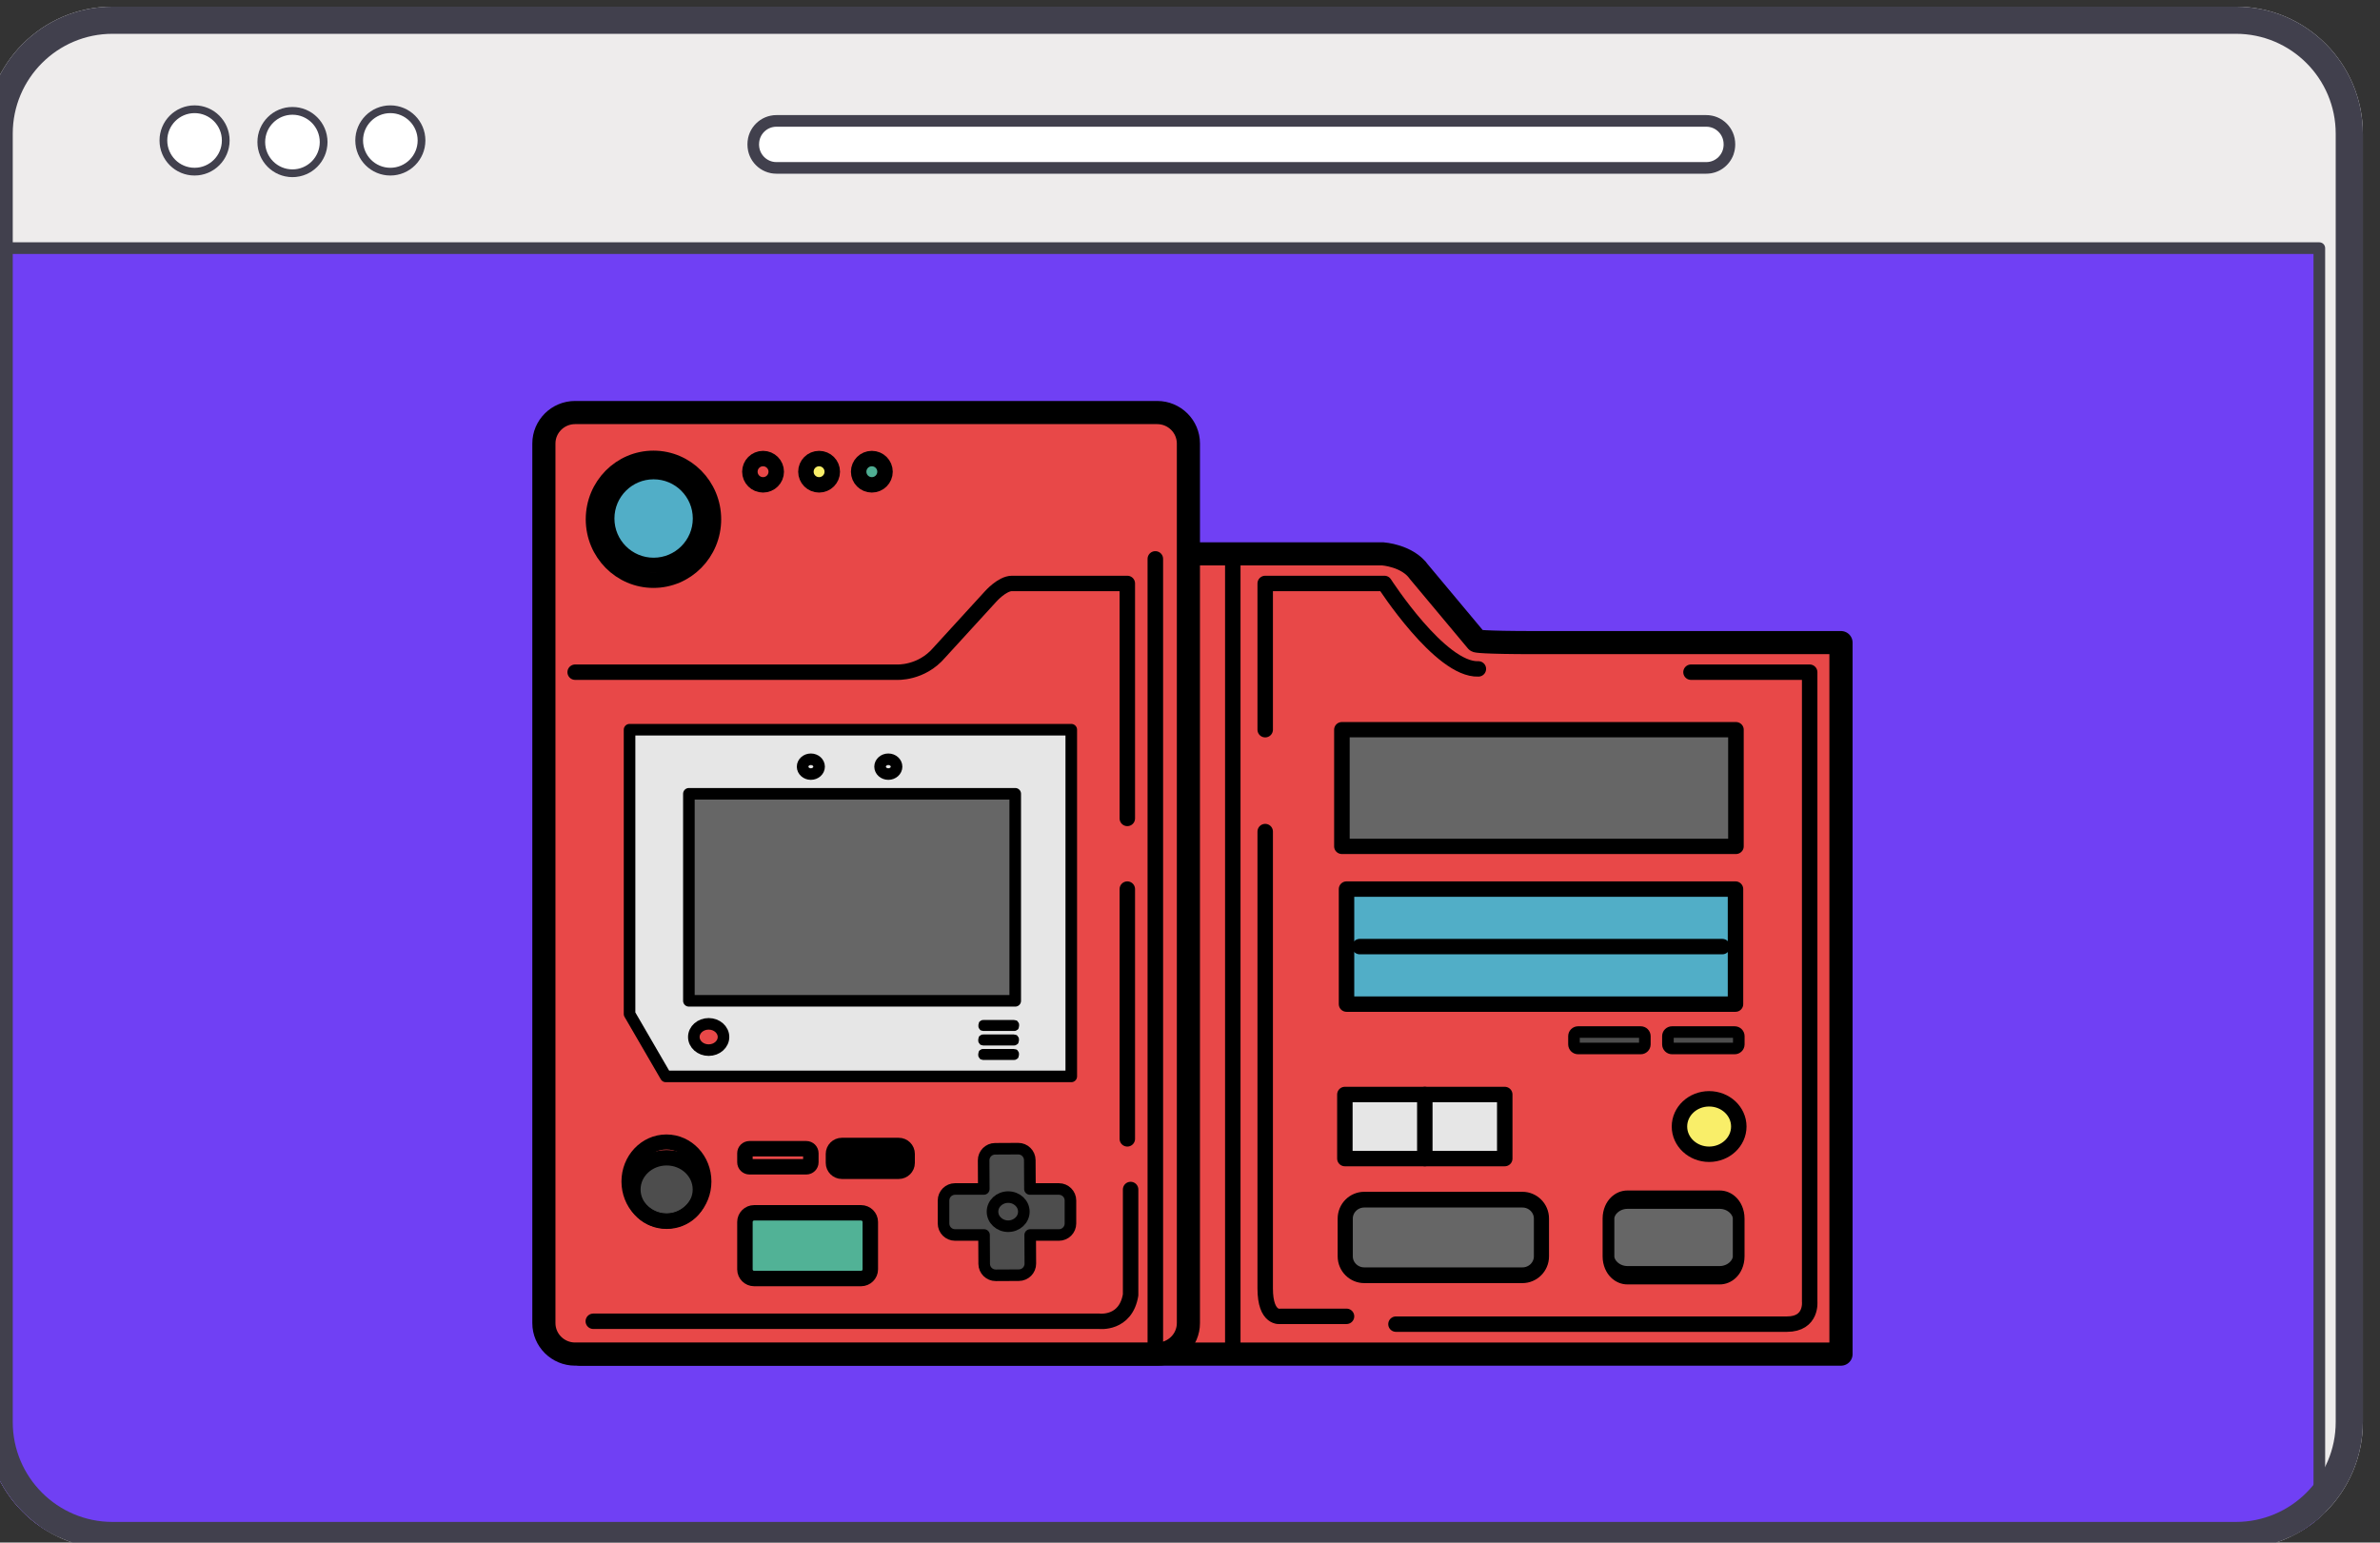 
<svg width="100%" height="100%" viewBox="0 0 307 199" version="1.1" xmlns="http://www.w3.org/2000/svg" xmlns:xlink="http://www.w3.org/1999/xlink" xml:space="preserve" xmlns:serif="http://www.serif.com/" style="fill-rule:evenodd;clip-rule:evenodd;stroke-linecap:round;stroke-linejoin:round;stroke-miterlimit:1.5;">
    <rect x="0" y="0" width="307" height="199" fill="#333333" stroke="none"/>
    <g transform="matrix(1,0,0,1,-5758.25,-1696.11)">
        <g transform="matrix(0.505,0,0,3.655,3678.56,-5575.31)">
            <g transform="matrix(3.732,0,0,0.47,-13975.2,1556.21)">
                <path d="M5009.9,931.814C5009.9,926.549 5006.01,922.275 5001.21,922.275L4855.88,922.275C4851.08,922.275 4847.19,926.549 4847.19,931.814L4847.19,1028.57C4847.19,1033.83 4851.08,1038.11 4855.88,1038.11L5001.21,1038.11C5006.01,1038.11 5009.9,1033.83 5009.9,1028.57L5009.9,931.814Z" style="fill:rgb(238,236,236);"/>
                <clipPath id="_clip1">
                    <path d="M5009.9,931.814C5009.9,926.549 5006.01,922.275 5001.21,922.275L4855.88,922.275C4851.08,922.275 4847.19,926.549 4847.19,931.814L4847.19,1028.57C4847.19,1033.83 4851.08,1038.11 4855.88,1038.11L5001.21,1038.11C5006.01,1038.11 5009.9,1033.83 5009.9,1028.57L5009.9,931.814Z"/>
                </clipPath>
                <g clip-path="url(#_clip1)">
                    <g transform="matrix(0.847,0,0,0.725,723.557,257.977)">
                        <path d="M5009.9,930.509C5009.9,928.851 5008.85,927.505 5007.56,927.505L4932.42,927.505C4931.13,927.505 4930.08,928.851 4930.08,930.509L4930.08,930.575C4930.08,932.233 4931.13,933.579 4932.42,933.579L5007.56,933.579C5008.85,933.579 5009.9,932.233 5009.9,930.575L5009.9,930.509Z" style="fill:white;"/>
                        <path d="M5009.76,931.6C5009.43,932.754 5008.57,933.579 5007.56,933.579L4932.42,933.579C4931.13,933.579 4930.08,932.233 4930.08,930.575L4930.08,930.509C4930.08,928.851 4931.13,927.505 4932.42,927.505L5007.56,927.505C5008.85,927.505 5009.9,928.851 5009.9,930.509L5009.9,930.575C5009.9,930.917 5009.85,931.245 5009.77,931.551L5008.96,930.509C5008.96,929.516 5008.33,928.71 5007.56,928.71L4932.42,928.71C4931.65,928.71 4931.02,929.516 4931.02,930.509L4931.02,930.511C4931.02,930.536 4931.02,930.566 4931,930.6L4931.02,930.575C4931.02,931.568 4931.65,932.374 4932.42,932.374L5007.56,932.374C5008.33,932.374 5008.96,931.568 5008.96,930.575L5009.76,931.6ZM5009.77,931.551L5009.76,931.6L5008.96,930.573C5008.96,930.573 5008.96,930.511 5008.96,930.511L5009.77,931.551Z" style="fill:rgb(65,64,77);"/>
                    </g>
                    <g transform="matrix(0.501,0,0,0.55,2418.74,423.23)">
                        <circle cx="4889.13" cy="925.844" r="4.791" style="fill:white;"/>
                        <path d="M4889.13,921.052C4891.77,921.052 4893.92,923.199 4893.92,925.844C4893.92,928.488 4891.77,930.635 4889.13,930.635C4886.48,930.635 4884.34,928.488 4884.34,925.844C4884.34,923.199 4886.48,921.052 4889.13,921.052ZM4889.13,922.112C4891.19,922.112 4892.86,923.784 4892.86,925.844C4892.86,927.904 4891.19,929.576 4889.13,929.576C4887.07,929.576 4885.4,927.904 4885.4,925.844C4885.4,923.784 4887.07,922.112 4889.13,922.112Z" style="fill:rgb(65,64,77);"/>
                    </g>
                    <g transform="matrix(0.501,0,0,0.55,2425.44,423.109)">
                        <circle cx="4889.13" cy="925.844" r="4.791" style="fill:white;"/>
                        <path d="M4889.13,921.052C4891.77,921.052 4893.92,923.199 4893.92,925.844C4893.92,928.488 4891.77,930.635 4889.13,930.635C4886.48,930.635 4884.34,928.488 4884.34,925.844C4884.34,923.199 4886.48,921.052 4889.13,921.052ZM4889.13,922.112C4891.19,922.112 4892.86,923.784 4892.86,925.844C4892.86,927.904 4891.19,929.576 4889.13,929.576C4887.07,929.576 4885.4,927.904 4885.4,925.844C4885.4,923.784 4887.07,922.112 4889.13,922.112Z" style="fill:rgb(65,64,77);"/>
                    </g>
                    <g transform="matrix(0.501,0,0,0.55,2412.04,423.109)">
                        <circle cx="4889.13" cy="925.844" r="4.791" style="fill:white;"/>
                        <path d="M4889.13,921.052C4891.77,921.052 4893.92,923.199 4893.92,925.844C4893.92,928.488 4891.77,930.635 4889.13,930.635C4886.48,930.635 4884.34,928.488 4884.34,925.844C4884.34,923.199 4886.48,921.052 4889.13,921.052ZM4889.13,922.112C4891.19,922.112 4892.86,923.784 4892.86,925.844C4892.86,927.904 4891.19,929.576 4889.13,929.576C4887.07,929.576 4885.4,927.904 4885.4,925.844C4885.4,923.784 4887.07,922.112 4889.13,922.112Z" style="fill:rgb(65,64,77);"/>
                    </g>
                    <g transform="matrix(0.876,0,0,0.963,578.449,47.886)">
                        <rect x="4873.71" y="926.817" width="181.621" height="100.029" style="fill:rgb(112,64,244);stroke:rgb(65,64,77);stroke-width:0.91px;"/>
                    </g>
                </g>
                <path d="M5009.9,931.814C5009.9,926.549 5006.01,922.275 5001.21,922.275L4855.88,922.275C4851.08,922.275 4847.19,926.549 4847.19,931.814L4847.19,1028.57C4847.19,1033.83 4851.08,1038.11 4855.88,1038.11L5001.21,1038.11C5006.01,1038.11 5009.9,1033.83 5009.9,1028.57L5009.9,931.814ZM5008.04,931.814L5008.04,1028.57C5008.04,1032.71 5004.98,1036.07 5001.21,1036.07L4855.88,1036.07C4852.11,1036.07 4849.05,1032.71 4849.05,1028.57C4849.05,1028.57 4849.05,931.814 4849.05,931.814C4849.05,927.674 4852.11,924.314 4855.88,924.314C4855.88,924.314 5001.21,924.314 5001.21,924.314C5004.98,924.314 5008.04,927.674 5008.04,931.814Z" style="fill:rgb(65,64,77);"/>
            </g>
            <g id="pokedex" transform="matrix(0.421,0,0,0.058,4172.07,2002.15)">
                <g id="poke-dex">
                    <path id="arms" d="M206,175L419,175C419,175 426,174 434,165L460,132C460,132 471,116 492,119L593,118L711,118C711,118 726,119 733,129L768,171C768,171 770,172 804,172L989,172L989,605L224,605L206,175Z" style="fill:rgb(232,72,72);stroke:black;stroke-width:14.07px;"/>
                    <g id="base" transform="matrix(1.021,0,0,1.025,-19.533,-11.052)">
                        <path d="M600,60.399C600,50.244 591.686,42 581.446,42L235.554,42C225.314,42 217,50.244 217,60.399L217,582.601C217,592.756 225.314,601 235.554,601L581.446,601C591.686,601 600,592.756 600,582.601L600,60.399Z" style="fill:rgb(232,72,72);stroke:black;stroke-width:13.75px;"/>
                    </g>
                </g>
                <g id="panel">
                    <g>
                        <rect x="688" y="447" width="97" height="39" style="fill:rgb(230,230,230);stroke:black;stroke-width:9.38px;stroke-linejoin:miter;stroke-miterlimit:2.5;"/>
                    </g>
                    <path d="M736.5,447L736.5,486" style="fill:none;stroke:black;stroke-width:9.38px;stroke-linejoin:miter;stroke-miterlimit:2.5;"/>
                </g>
                <g id="yellow-arm-btn" transform="matrix(1.125,0,0,1.125,-121.5,-63.375)">
                    <ellipse cx="916" cy="471" rx="16" ry="15" style="fill:rgb(249,238,105);stroke:black;stroke-width:8.33px;stroke-linejoin:miter;stroke-miterlimit:2.5;"/>
                </g>
                <g id="arm-bottom-btns">
                    <g transform="matrix(0.96,0,0,1,27.742,-2)">
                        <path d="M812,524.5C812,518.153 806.607,513 799.965,513L700.035,513C693.393,513 688,518.153 688,524.5L688,547.5C688,553.847 693.393,559 700.035,559L799.965,559C806.607,559 812,553.847 812,547.5L812,524.5Z" style="fill:rgb(102,102,102);stroke:black;stroke-width:9.57px;stroke-linejoin:miter;stroke-miterlimit:2.5;"/>
                    </g>
                    <g transform="matrix(0.637,0,0,1,409.677,-2)">
                        <path d="M812,524.5C812,518.153 803.877,513 793.871,513L706.129,513C696.123,513 688,518.153 688,524.5L688,547.5C688,553.847 696.123,559 706.129,559L793.871,559C803.877,559 812,553.847 812,547.5L812,524.5Z" style="fill:rgb(102,102,102);stroke:black;stroke-width:11.17px;stroke-linejoin:miter;stroke-miterlimit:2.5;"/>
                    </g>
                </g>
                <g id="controller">
                    <path id="joy-stick" d="M468.926,504.5L451.5,504.5C447.637,504.5 444.5,507.637 444.5,511.5L444.5,525.5C444.5,529.363 447.637,532.5 451.5,532.5L469.074,532.5L469.166,550.073C469.187,553.937 472.34,557.057 476.203,557.036L490.203,556.963C494.066,556.942 497.186,553.789 497.166,549.926L497.074,532.5L514.5,532.5C518.363,532.5 521.5,529.363 521.5,525.5L521.5,511.5C521.5,507.637 518.363,504.5 514.5,504.5L496.926,504.5L496.834,486.927C496.813,483.063 493.66,479.943 489.797,479.964L475.797,480.037C471.934,480.058 468.814,483.211 468.834,487.074L468.926,504.5Z" style="fill:rgb(77,77,77);stroke:black;stroke-width:7.03px;stroke-linejoin:miter;stroke-miterlimit:2.5;"/>
                    <g id="hole-cross" transform="matrix(1.462,0,0,1.462,-223.154,-239.105)">
                        <ellipse cx="483.5" cy="518.06" rx="6.5" ry="6.06" style="fill:rgb(77,77,77);stroke:black;stroke-width:4.81px;stroke-linejoin:miter;stroke-miterlimit:2.5;"/>
                    </g>
                </g>
                <g id="gray-btns">
                    <g id="left-grey-button" transform="matrix(1,0,0,1,-3,-1)">
                        <path d="M873,412.5C873,411.12 871.875,410 870.489,410L832.511,410C831.125,410 830,411.12 830,412.5L830,417.5C830,418.88 831.125,420 832.511,420L870.489,420C871.875,420 873,418.88 873,417.5L873,412.5Z" style="fill:rgb(77,77,77);stroke:black;stroke-width:7.03px;stroke-linejoin:miter;stroke-miterlimit:2.5;"/>
                    </g>
                    <g id="right-gray-btn" transform="matrix(1,0,0,1,54,-1)">
                        <path d="M873,412.5C873,411.12 871.875,410 870.489,410L832.511,410C831.125,410 830,411.12 830,412.5L830,417.5C830,418.88 831.125,420 832.511,420L870.489,420C871.875,420 873,418.88 873,417.5L873,412.5Z" style="fill:rgb(77,77,77);stroke:black;stroke-width:7.03px;stroke-linejoin:miter;stroke-miterlimit:2.5;"/>
                    </g>
                </g>
                <g id="line-details">
                    <path d="M689,582L649,582C649,582 639.659,584 639.659,565L639.659,287" style="fill:none;stroke:black;stroke-width:9.38px;stroke-linejoin:miter;stroke-miterlimit:2.5;"/>
                    <path d="M737,327.233L736,385" style="fill:none;stroke:black;stroke-width:9.38px;stroke-linejoin:miter;stroke-miterlimit:2.5;"/>
                    <g transform="matrix(1,0,0,1,141,0)">
                        <path d="M737,327.233L736,385" style="fill:none;stroke:black;stroke-width:9.38px;stroke-linejoin:miter;stroke-miterlimit:2.5;"/>
                    </g>
                    <g transform="matrix(1,0,0,1,94,0)">
                        <path d="M737,327.233L736,385" style="fill:none;stroke:black;stroke-width:9.38px;stroke-linejoin:miter;stroke-miterlimit:2.5;"/>
                    </g>
                    <g transform="matrix(1,0,0,1,47,0.884)">
                        <path d="M737,327.233L736,385" style="fill:none;stroke:black;stroke-width:9.38px;stroke-linejoin:miter;stroke-miterlimit:2.5;"/>
                    </g>
                    <path d="M898,190L970,190L970,573C970,573 971.499,586.75 956.25,586.75L719,586.75" style="fill:none;stroke:black;stroke-width:9.38px;stroke-linejoin:miter;stroke-miterlimit:2.5;"/>
                    <path d="M639.659,225L639.659,136L712,136C712,136 746,189 769,188" style="fill:none;stroke:black;stroke-width:9.38px;stroke-linejoin:miter;stroke-miterlimit:2.5;"/>
                    <path d="M556,322L556,474" style="fill:none;stroke:black;stroke-width:9.38px;stroke-linejoin:miter;stroke-miterlimit:2.5;"/>
                    <path d="M221,190L416,190C416,190 431,191 442,178L473,144C473,144 480,136 486,136L556,136L556,279" style="fill:none;stroke:black;stroke-width:9.38px;stroke-linejoin:miter;stroke-miterlimit:2.5;"/>
                    <path d="M232,585L539,585C539,585 555,587 558,569L558,504.81" style="fill:none;stroke:black;stroke-width:9.38px;stroke-linejoin:miter;stroke-miterlimit:2.5;"/>
                    <g transform="matrix(1,0,0,0.992,0,4.959)">
                        <path d="M573,117L573,605" style="fill:none;stroke:black;stroke-width:9.42px;stroke-linejoin:miter;stroke-miterlimit:2.5;"/>
                    </g>
                    <path d="M620,119L620,603" style="fill:none;stroke:black;stroke-width:9.38px;stroke-linejoin:miter;stroke-miterlimit:2.5;"/>
                </g>
                <g id="arm-screen" transform="matrix(1.013,0,0,1,-11.758,0)">
                    <rect x="689" y="225" width="236" height="71" style="fill:rgb(102,102,102);stroke:black;stroke-width:9.32px;stroke-linejoin:miter;stroke-miterlimit:2.5;"/>
                </g>
                <rect x="689" y="322" width="236" height="70" style="fill:rgb(81,174,199);stroke:black;stroke-width:9.38px;stroke-linejoin:miter;stroke-miterlimit:2.5;"/>
                <path d="M697,357L917,357" style="fill:none;stroke:black;stroke-width:9.38px;stroke-linejoin:miter;stroke-miterlimit:2.5;"/>
                <g id="screen">
                    <path id="screen-panel" d="M254,225L522,225L522,436L276,436L254,398L254,225Z" style="fill:rgb(230,230,230);stroke:black;stroke-width:7.03px;"/>
                    <rect id="screen1" serif:id="screen" x="290" y="264" width="198" height="126" style="fill:rgb(102,102,102);stroke:black;stroke-width:7.03px;"/>
                    <g transform="matrix(1,0,0,1,3.911,21.626)">
                        <path d="M484,400.5C484,400.224 483.775,400 483.498,400L464.502,400C464.225,400 464,400.224 464,400.5L464,401.5C464,401.776 464.225,402 464.502,402L483.498,402C483.775,402 484,401.776 484,401.5L484,400.5Z" style="fill:none;stroke:black;stroke-width:4.69px;"/>
                    </g>
                    <g transform="matrix(1,0,0,1,3.911,12.813)">
                        <path d="M484,400.5C484,400.224 483.775,400 483.498,400L464.502,400C464.225,400 464,400.224 464,400.5L464,401.5C464,401.776 464.225,402 464.502,402L483.498,402C483.775,402 484,401.776 484,401.5L484,400.5Z" style="fill:none;stroke:black;stroke-width:4.69px;stroke-linejoin:miter;"/>
                    </g>
                    <g transform="matrix(1,0,0,1,4,4)">
                        <path d="M484,400.5C484,400.224 483.775,400 483.498,400L464.502,400C464.225,400 464,400.224 464,400.5L464,401.5C464,401.776 464.225,402 464.502,402L483.498,402C483.775,402 484,401.776 484,401.5L484,400.5Z" style="fill:none;stroke:black;stroke-width:4.69px;stroke-linejoin:miter;stroke-miterlimit:2.5;"/>
                    </g>
                    <g transform="matrix(1,0,0,1,45,0)">
                        <ellipse cx="366" cy="247.5" rx="5" ry="4.5" style="fill:none;stroke:black;stroke-width:7.03px;stroke-linejoin:miter;stroke-miterlimit:2.5;"/>
                    </g>
                    <g transform="matrix(1,0,0,1,0,-5)">
                        <ellipse cx="302" cy="417" rx="9" ry="8" style="fill:rgb(232,72,72);stroke:black;stroke-width:7.03px;stroke-linejoin:miter;stroke-miterlimit:2.5;"/>
                    </g>
                    <g transform="matrix(1,0,0,1,-2,0)">
                        <ellipse cx="366" cy="247.5" rx="5" ry="4.5" style="fill:none;stroke:black;stroke-width:7.03px;stroke-linejoin:miter;stroke-miterlimit:2.5;"/>
                    </g>
                </g>
                <g>
                    <path id="red-btn" d="M364,482.75C364,481.232 362.762,480 361.238,480L326.762,480C325.238,480 324,481.232 324,482.75L324,488.25C324,489.768 325.238,491 326.762,491L361.238,491C362.762,491 364,489.768 364,488.25L364,482.75Z" style="fill:rgb(232,72,72);stroke:black;stroke-width:9.38px;stroke-linejoin:miter;stroke-miterlimit:2.5;"/>
                    <g id="blue-btn" transform="matrix(1,0,0,1,56.069,0.38)">
                        <path d="M364,482.75C364,481.232 362.762,480 361.238,480L326.762,480C325.238,480 324,481.232 324,482.75L324,488.25C324,489.768 325.238,491 326.762,491L361.238,491C362.762,491 364,489.768 364,488.25L364,482.75Z" style="fill:rgb(81,174,199);stroke:black;stroke-width:14.07px;stroke-linejoin:miter;stroke-miterlimit:2.5;"/>
                    </g>
                    <path id="gren-btn" d="M400.069,524.58C400.069,521.5 397.558,519 394.465,519L329.604,519C326.511,519 324,521.5 324,524.58L324,553.42C324,556.5 326.511,559 329.604,559L394.465,559C397.558,559 400.069,556.5 400.069,553.42L400.069,524.58Z" style="fill:rgb(81,178,150);stroke:black;stroke-width:9.38px;stroke-linejoin:miter;stroke-miterlimit:2.5;"/>
                    <g id="joy" transform="matrix(1,0,0,1,-4,-5.88)">
                        <ellipse cx="280.5" cy="510.69" rx="20.5" ry="19.31" style="fill:rgb(77,77,77);stroke:black;stroke-width:9.38px;stroke-linejoin:miter;stroke-miterlimit:2.5;"/>
                    </g>
                    <g id="joy-bg" transform="matrix(1.071,0,0,1.021,-26.714,-11.123)">
                        <ellipse cx="283" cy="500.56" rx="21" ry="23.56" style="fill:none;stroke:black;stroke-width:8.96px;stroke-linejoin:miter;stroke-miterlimit:2.5;"/>
                    </g>
                </g>
                <g id="top-pokedex">
                    <g id="red" transform="matrix(1,0,0,1,7,7)">
                        <circle cx="328" cy="61" r="8" style="fill:rgb(232,72,72);stroke:black;stroke-width:9.38px;stroke-linejoin:miter;stroke-miterlimit:2.5;"/>
                    </g>
                    <g id="yellow" transform="matrix(1,0,0,1,41,7)">
                        <circle cx="328" cy="61" r="8" style="fill:rgb(249,238,105);stroke:black;stroke-width:9.38px;stroke-linejoin:miter;stroke-miterlimit:2.5;"/>
                    </g>
                    <g id="green" transform="matrix(1,0,0,1,73,7)">
                        <circle cx="328" cy="61" r="8" style="fill:rgb(79,174,147);stroke:black;stroke-width:9.38px;stroke-linejoin:miter;stroke-miterlimit:2.5;"/>
                    </g>
                    <g id="bulb-bg" transform="matrix(1.058,0,0,1.104,-26.145,-15.104)">
                        <ellipse cx="278.5" cy="101.5" rx="34.5" ry="33.5" style="fill:none;stroke:black;stroke-width:8.67px;stroke-linejoin:miter;stroke-miterlimit:2.5;"/>
                    </g>
                    <g id="blue-bulb" transform="matrix(1.118,0,0,1.096,-39.412,-15.308)">
                        <ellipse cx="275.5" cy="102" rx="25.5" ry="26" style="fill:rgb(81,174,199);stroke:black;stroke-width:8.47px;stroke-linejoin:miter;stroke-miterlimit:2.5;"/>
                    </g>
                </g>
            </g>
        </g>
    </g>
</svg>
